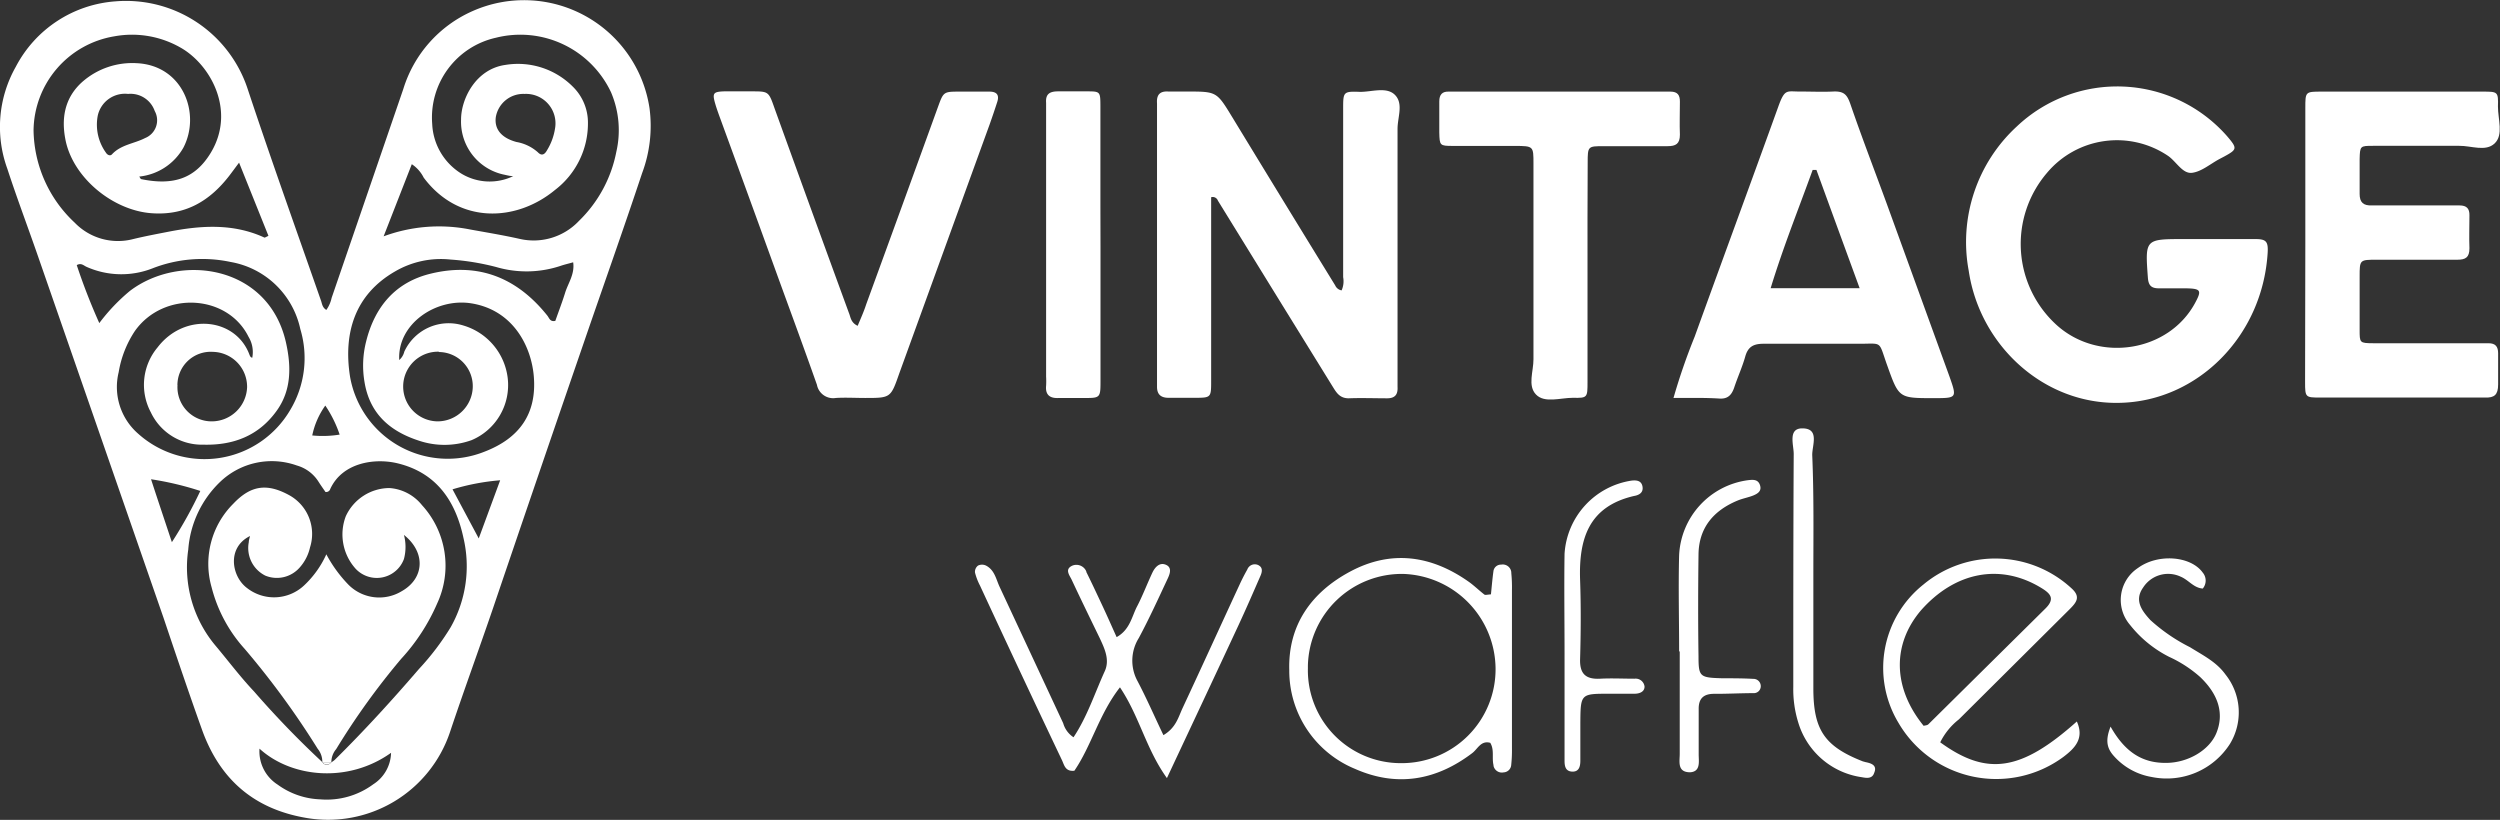 <svg xmlns="http://www.w3.org/2000/svg" viewBox="0 0 292.8 96.02"><rect x="0" y="0" width="292.8" height="96.02" fill="#333333" stroke="none"/><defs><style>.cls-1{fill:#fff;}</style></defs><title>Recurso 1</title><g id="Capa_2" data-name="Capa 2"><g id="Capa_1-2" data-name="Capa 1"><path class="cls-1" d="M38.22,36.3a3.8,3.8,0,0,0,.62-1.41l8.4-24.48A14.69,14.69,0,0,1,55.3,1.32,14.86,14.86,0,0,1,76.07,12.66a15.78,15.78,0,0,1-.87,7.63C73,26.91,70.65,33.51,68.38,40.12Q63,55.74,57.71,71.33c-1.64,4.8-3.39,9.57-5,14.39A15.06,15.06,0,0,1,35.84,95.79c-6.18-1.06-10.14-4.59-12.2-10.38-1.54-4.3-3-8.63-4.47-13Q11.87,51.37,4.54,30.27C3.32,26.74,2,23.26.85,19.74a14.31,14.31,0,0,1,1-11.92A14.33,14.33,0,0,1,13.5.16,15,15,0,0,1,29,10.4c2.75,8.3,5.7,16.52,8.58,24.77C37.72,35.52,37.72,36,38.22,36.3Zm.56,53a3.3,3.3,0,0,0,.41-.29c3.46-3.41,6.73-7,9.89-10.67a30.42,30.42,0,0,0,3.68-4.84A14.48,14.48,0,0,0,54.28,63c-.92-4.29-3.12-7.61-7.69-8.73-2.66-.65-6.48-.12-7.91,3a.5.5,0,0,1-.56.35c-.26-.38-.55-.78-.82-1.21a4.42,4.42,0,0,0-2.53-1.89,8.74,8.74,0,0,0-9,1.93,12.23,12.23,0,0,0-3.72,7.91,14.27,14.27,0,0,0,3.25,11.33c1.48,1.77,2.88,3.63,4.46,5.3a109.29,109.29,0,0,0,8,8.28.59.59,0,0,0,.82.21A.61.61,0,0,0,38.78,89.27ZM16.31,20.68c.1.14.15.28.23.3,3.82.79,6.35-.1,8.16-3.11,2.95-4.92-.05-10.3-3.53-12.28a11.45,11.45,0,0,0-7.81-1.33,11.3,11.3,0,0,0-9.43,11A15.08,15.08,0,0,0,8.75,26.08,7.05,7.05,0,0,0,15.6,28c1.36-.33,2.75-.59,4.13-.86,3.81-.74,7.59-1,11.25.69.06,0,.19-.08.46-.21L28,19.05c-.48.64-.8,1.08-1.13,1.51-2.31,3-5.19,4.71-9.15,4.41-4.41-.33-9-4-10-8.35-.59-2.67-.2-5.19,2-7.1A8.87,8.87,0,0,1,16,7.4c5.46.25,7.55,5.95,5.47,9.91A6.73,6.73,0,0,1,16.31,20.68Zm28.62,7a18.68,18.68,0,0,1,10.15-.8c1.93.35,3.88.67,5.79,1.1a7.29,7.29,0,0,0,6.94-2.11,15.33,15.33,0,0,0,4.37-8.07,11.3,11.3,0,0,0-.62-7A11.74,11.74,0,0,0,58.08,4.42a9.58,9.58,0,0,0-7.46,10.1,7.2,7.2,0,0,0,3.49,5.86,6.39,6.39,0,0,0,6,.25c-.34,0-.69-.09-1-.16A6.34,6.34,0,0,1,54,14c0-2.44,1.74-5.93,5.21-6.4a9.07,9.07,0,0,1,7.88,2.55,5.89,5.89,0,0,1,1.77,4.26A9.8,9.8,0,0,1,65,22.25C60.47,26,53.73,26.3,49.62,20.8a4.07,4.07,0,0,0-1.39-1.57ZM29.55,41.87a3.44,3.44,0,0,0-.44-2.42c-2.47-5-9.94-5.41-13.3-.7a12.35,12.35,0,0,0-1.91,4.84,7.25,7.25,0,0,0,2.31,7.23A11.63,11.63,0,0,0,34,48a11.8,11.8,0,0,0,1.17-9.47A10.13,10.13,0,0,0,27,30.68a16,16,0,0,0-9.14.75,10,10,0,0,1-7.73-.18c-.32-.14-.62-.5-1.14-.2a71.81,71.81,0,0,0,2.64,6.79,22.07,22.07,0,0,1,3.6-3.78c5.89-4.45,16.19-3,18.25,6,.63,2.78.7,5.64-1.12,8.11-2.09,2.88-5.05,4-8.54,3.91a6.61,6.61,0,0,1-6.15-3.78,6.83,6.83,0,0,1,.79-7.62c3.15-4.12,9.18-3.47,10.77.9.07.15.13.31.34.31Zm17.18.32a1.86,1.86,0,0,0,.62-1,5.72,5.72,0,0,1,6.91-3.07,7.32,7.32,0,0,1,5.21,6.22,7,7,0,0,1-4.24,7.21,9.37,9.37,0,0,1-6.14.07c-3.38-1.09-5.79-3.13-6.4-6.89a11.41,11.41,0,0,1,.18-4.69c1-4.08,3.42-7,7.62-8,5.56-1.34,10.08.5,13.61,4.92.23.28.31.76.94.62.37-1.06.8-2.17,1.15-3.3s1.14-2.17.94-3.56c-.53.15-1,.26-1.39.39a12.61,12.61,0,0,1-7.64.16,29.23,29.23,0,0,0-5.32-.87,10.64,10.64,0,0,0-6.51,1.39C41.56,34.5,40.19,39,41,44.13a11.61,11.61,0,0,0,15.72,8.78c4.13-1.58,6.16-4.46,5.8-8.82-.29-3.53-2.42-7.77-7.31-8.56-4.11-.67-8.7,2.38-8.45,6.66Zm4.62-1a4.08,4.08,0,1,0-.1,8.16,4.13,4.13,0,0,0,4.12-4,4,4,0,0,0-3.91-4.12Zm-30.56,3.9a4,4,0,0,0,4,4.26,4.15,4.15,0,0,0,4.15-4,4.09,4.09,0,0,0-4-4.14,3.9,3.9,0,0,0-4.16,3.9Zm9.6,42.63a4.62,4.62,0,0,0,2.12,4.17,9,9,0,0,0,5,1.73,9.17,9.17,0,0,0,6.2-1.76,4.49,4.49,0,0,0,2.09-3.69C40.71,91.8,34.07,91.05,30.39,87.68ZM15,11a3.26,3.26,0,0,0-3.55,2.54,5.61,5.61,0,0,0,.95,4.33c.16.27.49.44.71.21,1.06-1.15,2.61-1.25,3.88-1.91A2.24,2.24,0,0,0,18.12,13,3,3,0,0,0,15,11Zm46.43,0a3.27,3.27,0,0,0-3.36,2.71c-.19,1.39.63,2.44,2.42,2.92A5.07,5.07,0,0,1,63,17.84c.45.47.8.24,1.06-.23A6.85,6.85,0,0,0,65,15.08,3.45,3.45,0,0,0,61.45,11ZM20.13,63.5a51,51,0,0,0,3.33-6,36,36,0,0,0-5.77-1.37C18.5,58.62,19.26,60.87,20.13,63.5Zm35.94-.44,2.51-6.81A26.55,26.55,0,0,0,53,57.31ZM38.1,47.5A9.24,9.24,0,0,0,36.57,51a12.38,12.38,0,0,0,3.21-.1A14.09,14.09,0,0,0,38.1,47.5Z"/><path class="cls-1" d="M38.78,89.27a.6.6,0,0,1-.83.18.77.77,0,0,1-.18-.18h1Z"/><path class="cls-1" d="M38.81,89.27H37.75a2.4,2.4,0,0,0-.54-1.57A97.33,97.33,0,0,0,28.66,76a17,17,0,0,1-3.88-7.23A9.93,9.93,0,0,1,27.32,59c2-2.11,3.88-2.47,6.56-1a5.18,5.18,0,0,1,2.43,6.11,5.28,5.28,0,0,1-1.23,2.38,3.55,3.55,0,0,1-4,.93,3.61,3.61,0,0,1-1.94-3.93c0-.22.08-.43.14-.71-2.73,1.35-2.17,4.72-.36,6.08a5.14,5.14,0,0,0,6.69-.29,11.41,11.41,0,0,0,2.61-3.65,15.69,15.69,0,0,0,2.6,3.57,5.08,5.08,0,0,0,6.23.75c2.66-1.5,2.84-4.54.26-6.59a5.49,5.49,0,0,1,0,2.82,3.39,3.39,0,0,1-5.66,1.14,6,6,0,0,1-1.15-6.15,5.66,5.66,0,0,1,5.11-3.3,5.35,5.35,0,0,1,3.81,2,10.49,10.49,0,0,1,1.78,11.52,23.11,23.11,0,0,1-4.23,6.5,84.83,84.83,0,0,0-7.6,10.56A2.34,2.34,0,0,0,38.81,89.27Z"/><path class="cls-1" d="M141.85,23.1V44.59c0,2,0,2-2,2h-3c-.86,0-1.34-.38-1.34-1.28V13.19c0-.36,0-.72,0-1.07-.07-1,.31-1.47,1.34-1.4.71,0,1.43,0,2.14,0,3.52,0,3.5,0,5.33,3q6,9.86,12.06,19.71a1,1,0,0,0,.75.58,2.63,2.63,0,0,0,.18-1.55V12.76c0-2,0-2.08,2-2,1.4,0,3.13-.64,4.1.39s.27,2.6.27,3.94c0,9.57,0,19.15,0,28.72v1.5c.05.87-.27,1.34-1.22,1.34-1.5,0-3-.06-4.5,0-1.09,0-1.47-.72-1.92-1.44l-6.18-10L142.64,23.5A.64.64,0,0,0,141.85,23.1Z"/><path class="cls-1" d="M258.58,28c1.86,0,3.71,0,5.57,0,1.26,0,1.51.29,1.44,1.57C265,39.46,257.3,47,248.26,47.18c-8.86.22-16.38-6.7-17.68-15.45a18.39,18.39,0,0,1,5.63-16.92A17.11,17.11,0,0,1,260.88,16c1.16,1.37,1.14,1.5-.36,2.32l-.57.3c-1.07.57-2.1,1.48-3.22,1.62s-1.85-1.34-2.83-2a10.69,10.69,0,0,0-14.15,2A12.81,12.81,0,0,0,241,38.18c4.95,4.32,13,3,16.08-2.68.8-1.48.7-1.69-1-1.73q-1.61,0-3.21,0c-.89,0-1.24-.31-1.31-1.24C251.23,28,251.21,28,255.8,28h2.78Z"/><path class="cls-1" d="M196,46.61a71.35,71.35,0,0,1,2.48-7.18c3.25-9,6.55-17.94,9.79-26.93.78-2.18,1-1.76,2.58-1.78,1.29,0,2.58.06,3.85,0s1.63.38,2,1.42c1.34,3.9,2.83,7.77,4.25,11.65l7.37,20.3c.89,2.53.89,2.54-1.86,2.54-4.08,0-4.06,0-5.44-3.86-1.07-3-.45-2.48-3.53-2.51-3.64,0-7.28,0-10.92,0-1.19,0-1.84.33-2.17,1.51s-.89,2.41-1.29,3.62c-.29.84-.72,1.34-1.69,1.29C199.67,46.57,198,46.61,196,46.61Zm21.8-12.86c-1.73-4.73-3.4-9.29-5.06-13.85h-.44c-1.64,4.54-3.44,9-4.92,13.85Z"/><path class="cls-1" d="M270,28.5V12.64c0-1.89,0-1.91,1.89-1.91h18.86c1.79,0,1.86,0,1.81,1.75,0,1.48.67,3.32-.39,4.32s-2.73.26-4.15.28c-3.36,0-6.7,0-10.07,0-1.53,0-1.55,0-1.59,1.56,0,1.34,0,2.72,0,4.08,0,1,.45,1.37,1.42,1.34,2.94,0,5.86,0,8.79,0h1.5c.81,0,1.17.36,1.15,1.17,0,1.28-.05,2.57,0,3.85,0,1.07-.45,1.34-1.43,1.34-3.13,0-6.29,0-9.43,0-2,0-2,0-2,2s0,4.15,0,6.22c0,1.51,0,1.55,1.58,1.56,4,0,8,0,12,0h1.51c.83,0,1.13.4,1.13,1.18,0,1.22,0,2.43,0,3.65s-.45,1.57-1.53,1.53c-1.43,0-2.86,0-4.29,0h-15c-1.74,0-1.79,0-1.79-1.81Q270,36.64,270,28.5Z"/><path class="cls-1" d="M100.45,38.16c.36-.86.73-1.68,1-2.52q4.22-11.55,8.41-23.13c.65-1.78.65-1.78,2.59-1.78h3.43c.86,0,1.18.39.92,1.2s-.58,1.76-.89,2.63q-5.3,14.6-10.59,29.18c-1,2.86-1,2.87-4,2.87-1.15,0-2.29-.07-3.43,0a1.93,1.93,0,0,1-2.21-1.54C94,40.3,92.23,35.54,90.51,30.78q-3.14-8.66-6.3-17.3c-.14-.4-.29-.81-.41-1.22-.4-1.34-.3-1.51,1-1.56,1.07,0,2.14,0,3.22,0,2,0,2,0,2.7,2q4.33,12,8.7,23.94C99.63,37.13,99.63,37.78,100.45,38.16Z"/><path class="cls-1" d="M185.93,31.88V44.73c0,1.83,0,1.9-1.71,1.86-1.47,0-3.31.66-4.32-.38s-.29-2.73-.3-4.14c0-7.28,0-14.56,0-21.84V19.16c0-2.05,0-2.06-2.17-2.07h-7.28c-1.53,0-1.54-.05-1.58-1.57,0-1.22,0-2.43,0-3.64,0-.8.34-1.19,1.16-1.15.36,0,.71,0,1.07,0h23.77c.36,0,.72,0,1.07,0,.85,0,1.12.42,1.11,1.19,0,1.29-.05,2.58,0,3.86,0,1.07-.48,1.34-1.44,1.34-2.5,0-5,0-7.49,0-1.84,0-1.87,0-1.87,1.93C185.92,23.32,185.93,27.6,185.93,31.88Z"/><path class="cls-1" d="M128.89,28.83V44.22c0,2.57.1,2.39-2.48,2.39-.79,0-1.58,0-2.36,0-1,.07-1.64-.28-1.53-1.43a9.55,9.55,0,0,0,0-1.07V13.32c0-.45,0-.86,0-1.28-.08-1.06.45-1.34,1.42-1.34,1.14,0,2.29,0,3.43,0,1.47,0,1.5.06,1.51,1.63,0,3.92,0,7.84,0,11.76Z"/><path class="cls-1" d="M136.67,91.13c-2.45-3.41-3.21-7.21-5.5-10.63-2.44,3.12-3.33,6.83-5.34,9.77-1.08.12-1.19-.69-1.45-1.23q-4.86-10.22-9.6-20.45a7,7,0,0,1-.59-1.54.92.92,0,0,1,.36-.81,1.08,1.08,0,0,1,.93,0c1,.52,1.17,1.56,1.58,2.46q3.73,8,7.46,16a2.92,2.92,0,0,0,1.21,1.65c1.6-2.4,2.48-5.15,3.66-7.74.6-1.31,0-2.61-.57-3.83-1.11-2.29-2.23-4.58-3.31-6.89-.26-.54-.85-1.23.1-1.65a1.26,1.26,0,0,1,1.62.69s0,0,0,.06c.64,1.29,1.25,2.6,1.86,3.9s1.09,2.4,1.69,3.73c1.57-.88,1.77-2.41,2.4-3.61S134.37,68.33,135,67c.31-.61.84-1.18,1.58-.84s.41,1.13.14,1.69c-1.08,2.31-2.14,4.63-3.34,6.87a5,5,0,0,0-.18,5c1.06,2,2,4.17,3.06,6.38,1.46-.86,1.74-2.08,2.23-3.14,2.25-4.82,4.45-9.65,6.68-14.47.28-.61.58-1.2.91-1.78a.94.94,0,0,1,1.21-.56.56.56,0,0,1,.17.09c.46.27.35.78.17,1.19-.84,1.93-1.68,3.86-2.56,5.76C142.32,79.1,139.59,84.9,136.67,91.13Z"/><path class="cls-1" d="M174.62,69.61c.1-1,.17-1.83.29-2.7a.88.88,0,0,1,.91-.78A1,1,0,0,1,177,67a.22.22,0,0,1,0,.08,16.47,16.47,0,0,1,.08,2V87.63a16.57,16.57,0,0,1-.09,2,.93.93,0,0,1-.88.83,1,1,0,0,1-1.19-.77s0-.05,0-.08c-.21-.85.12-1.78-.38-2.61-1.11-.31-1.47.73-2.12,1.21-4.23,3.21-8.84,4-13.72,1.84A12.42,12.42,0,0,1,151,78.51c-.16-5.24,2.53-9.09,7.08-11.54,4.85-2.62,9.59-1.93,14,1.21.62.45,1.18,1,1.79,1.47C174,69.7,174.16,69.65,174.62,69.61Zm-21.44,8.68A10.88,10.88,0,0,0,164,89.38a11,11,0,0,0,11.16-11.16,11.19,11.19,0,0,0-10.74-11A11,11,0,0,0,153.18,78Z"/><path class="cls-1" d="M227.24,86.94c5.5,4,9.48,3.37,16-2.44.9,2-.24,3.14-1.59,4.16a13.25,13.25,0,0,1-19.3-4,12.47,12.47,0,0,1,2.92-16.2,13.16,13.16,0,0,1,17.33.43c1.12,1,.61,1.64-.17,2.43l-13,12.93A7.8,7.8,0,0,0,227.24,86.94Zm-2-1.92c.21-.06.48-.06.61-.19l13.69-13.54c1.24-1.21.56-1.82-.56-2.49-4.73-2.83-10-1.84-14,2.69C221.59,75.48,221.68,80.56,225.29,85Z"/><path class="cls-1" d="M212.38,67.31V80.62c0,4.86,1.31,6.79,5.79,8.55l.33.09c.69.14,1.39.38,1,1.27-.23.7-.89.6-1.42.5a9.1,9.1,0,0,1-7.44-6.32,13.12,13.12,0,0,1-.61-4.26c0-9.1,0-18.19.05-27.28,0-1.07-.7-3,1-3,2.08,0,1.14,2,1.17,3.15C212.45,58,212.38,62.66,212.38,67.31Z"/><path class="cls-1" d="M247.19,85.1c1.65,2.93,3.66,4.27,6.48,4.25,2.6,0,5.13-1.51,5.93-3.54.9-2.27.22-4.48-1.92-6.52a14.56,14.56,0,0,0-3.61-2.35,13.71,13.71,0,0,1-4.6-3.75,4.48,4.48,0,0,1,.48-6.33,5.46,5.46,0,0,1,.48-.36c2.34-1.69,6.16-1.39,7.56.57a1.45,1.45,0,0,1,0,1.86c-1.07-.07-1.65-1-2.59-1.39a3.47,3.47,0,0,0-4.4,1.28c-1.07,1.51-.13,2.73.85,3.8a20.64,20.64,0,0,0,4.64,3.18c1.61,1,3.11,1.74,4.16,3.2a7.1,7.1,0,0,1,.53,8.11A8.79,8.79,0,0,1,252,91a7.62,7.62,0,0,1-4.31-2.33C246.89,87.82,246.46,86.94,247.19,85.1Z"/><path class="cls-1" d="M196.66,76.28c0-3.75-.1-7.52,0-11.27a9.3,9.3,0,0,1,8.07-8.77c.55-.06,1.15-.13,1.39.55s-.2,1-.75,1.23-1.29.36-1.9.62c-2.77,1.16-4.5,3.16-4.54,6.29-.05,4-.06,8,0,11.94,0,2.42.16,2.49,2.78,2.57,1.21,0,2.42,0,3.64.07a.85.85,0,0,1,.87.82.81.81,0,0,1-.76.85h-.07c-1.53,0-3.09.09-4.63.08-1.24,0-1.83.55-1.81,1.8v5.31c0,.82.25,2-1,2.08-1.56,0-1.21-1.28-1.22-2.2,0-4,0-8,0-11.94Z"/><path class="cls-1" d="M183.24,76.48c0-3.88-.06-7.75,0-11.62a9.25,9.25,0,0,1,7.84-8.57c.6-.07,1.17,0,1.29.7s-.39,1-1,1.1c-5.29,1.23-6.47,5-6.31,9.82.11,3.1.09,6.2,0,9.3-.05,1.75.7,2.37,2.37,2.28,1.31-.07,2.65,0,4,0a1.05,1.05,0,0,1,1.18.92c0,.61-.57.83-1.15.84h-3c-3.35,0-3.35,0-3.37,3.52v4.32c0,.69-.16,1.38-1.08,1.27-.69-.09-.77-.7-.77-1.27V76.5Z"/></g></g></svg>